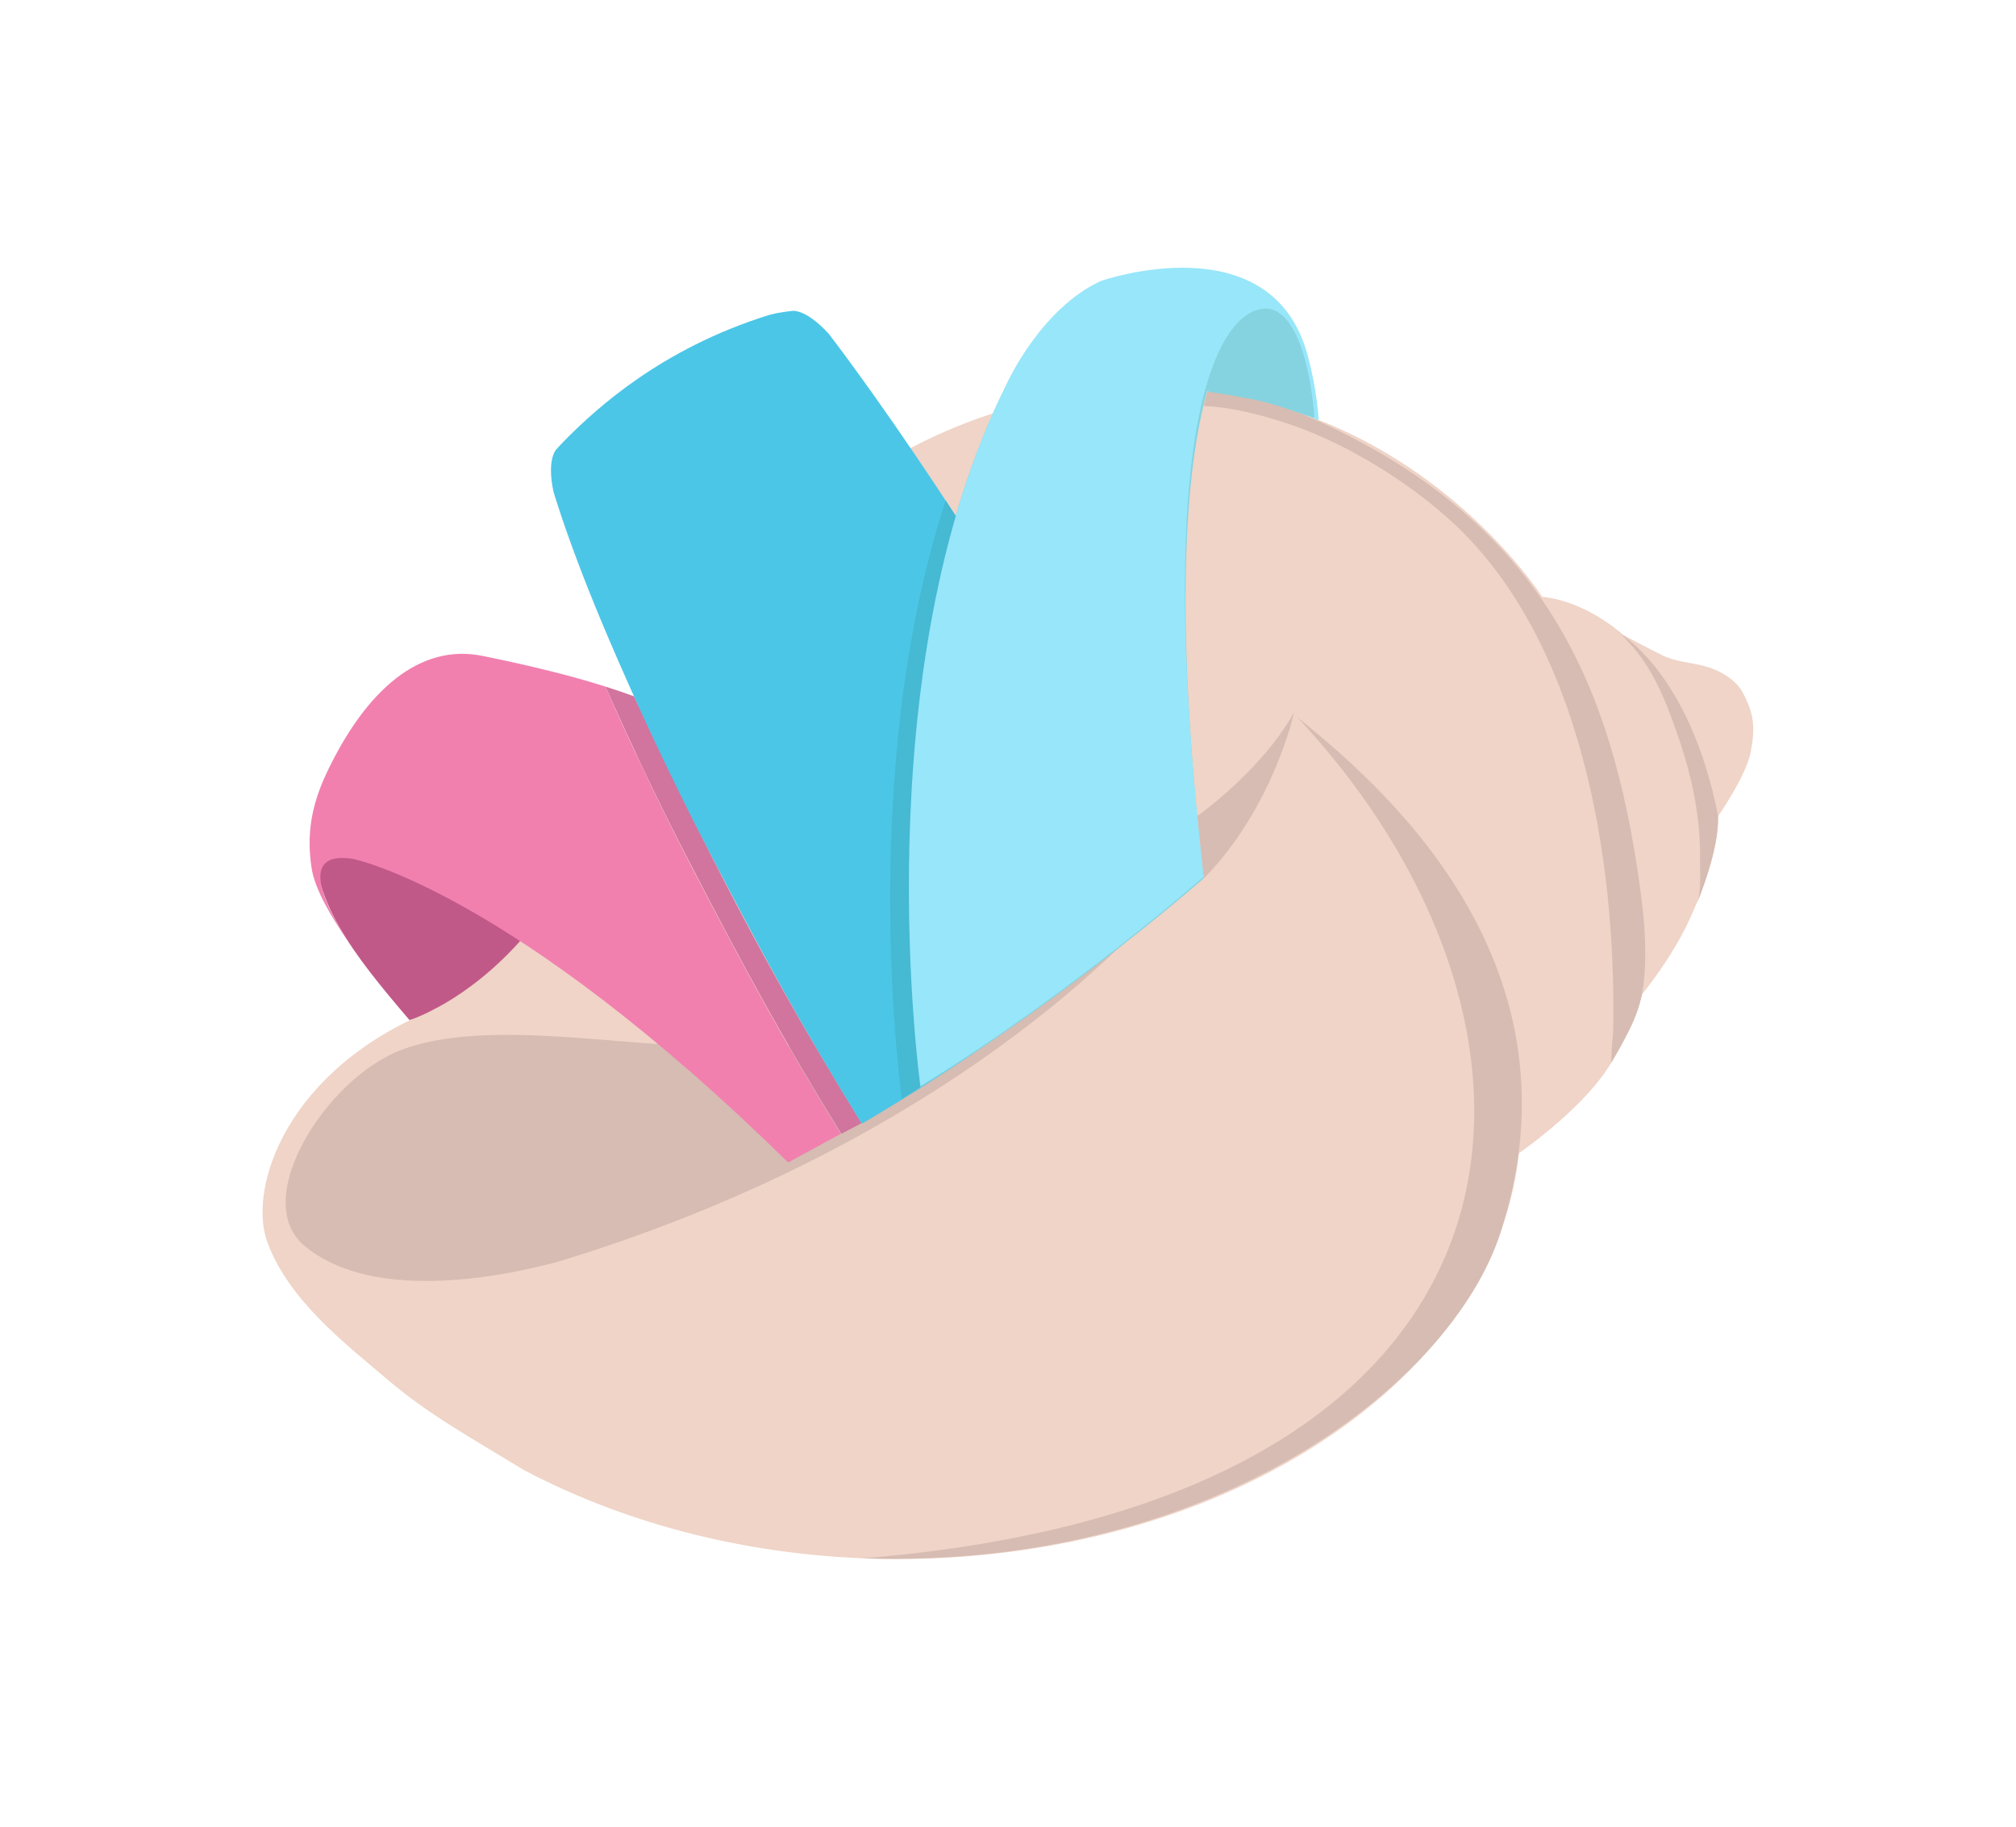 <svg xmlns="http://www.w3.org/2000/svg" viewBox="245 340 640 580" enable-background="new 245 340 640 580"><path fill="#EFD4C7" d="M790.4 599.2s9-12.9 10.4-20.5c1.4-7.6 1.2-11.8-2.6-18.9-1.4-2.7-5.4-6.5-12.1-8.3-4.5-1.2-9.4-1.4-13.5-3.5-6.1-3-11.7-6.1-12.3-6.4 0 0-11.5-10.7-25.7-12.1 0 0-38.1-59.6-111.4-65.5 0 0-96.8-14.9-160.8 86.8 0 0-13 24.1-29.2 53.8-16.6 31.2-37.9 48-50.3 55.9-47 18.8-59.2 56.7-53.1 73.7 6.6 18.2 24 31.8 37.7 43.4 13.4 11.5 27.5 19.2 42.6 28.4l1.1.7c70.2 37 156.5 35.4 219.9 8.7 29.1-12.2 53.9-29.8 71.3-51.3 14.6-17.9 22.5-37.4 24.8-57.8l.2-.3s15-10.3 24.7-22.3c10-12.4 14.2-28 14.2-28 5.8-7.3 10.3-14.3 13.8-21.1 0-.1 10.8-21.2 10.3-35.4z"/><path fill="#D6BCB2" d="M590.3 644.1c-12.7 8.3-33.9 20.5-49.6 23.3-5.8 1.1-11.6 1.9-17.5 2.6-8.6 1-17.1 1.7-25.7 2-8.5.3-16.9-.1-25.4.1-27.9.7-72.5-9.1-99.8 1.3-23.8 9.1-48 47.4-30.8 62 22.7 19.3 67.1 8.9 81 5.1 132.2-40.3 191-113.8 191-113.8s-10.5 9-23.2 17.4zM790.4 599.2c.4 10.8-6.7 27.7-6.7 27.7 1.5-3.8.9-10.1 1-14.1.2-12.7-2.4-25.4-6.4-37.3-3.7-11-8.1-23-16.2-31.5-.5-.5-2.8-3.4-3.6-3.4 0 0 23 12.4 32 58.9"/><path fill="#D6BCB2" d="M756.5 677.4c3.7-6.6 8.4-13.7 9.9-22.5 2.2-13.4-.1-29.1-1.8-40.2-9.4-60.2-31.6-110-103.1-141.9-10.3-4.6-21.8-8-33.2-8.5l-1.1 4.6c9.3.4 19.3 3.1 28.1 6.1 17.8 6.2 37.5 18.4 51.3 31.3 20 18.7 32.9 45.1 40.6 73.5 8 29.3 10.5 60.7 9.9 88.3-.4 3.1-.5 6.3-.6 9.3zM627.1 619c22.3-22.8 28.7-52.8 28.7-52.8-7.7 14-22.4 26.9-30.7 32.9l2 19.9z"/><path fill="#D1749E" d="M446.3 561.1c-2.7-1-6.2-2.2-9.1-3.1 8.5 19.1 17.4 37.9 27.1 56.5 17 32.8 28.6 54.3 47.8 85.5l6.4-3.4c-37.5-60.5-57.2-104.2-72.2-135.5z"/><path fill="#4BC6E7" d="M569.3 663.3c26.5-20 47.8-39.6 47.8-39.6-52-104.3-109-177.7-109-177.7-7.2-7.9-11.4-7.3-11.4-7.3s-1.4.1-5 .7l-2.5.6c-34.5 10.7-55.1 30.1-63.8 38.7-2.5 2.5-3.8 4-3.8 4s-3.1 3-.9 13.4c0 0 .7 2.4 2.3 7.2 4.4 13.1 9.5 26 14.9 38.7 9.9 23.2 20.6 46.1 32.3 68.5 17.2 33.1 28.9 54.7 48.4 86.3 0 0 32.1-18.7 50.7-33.5z"/><path fill="#D6BCB2" d="M656.8 567.7c92.4 98.6 86.7 248.8-137.9 267.1 112.5 3.6 189.6-57 203.3-106.2 26-85.1-40.5-140.7-65.4-160.9z"/><path fill="#C15988" d="M411 637.8c-18 20.6-36 26.1-36 26.1-17.4-20.4-32.7-39.3-29.5-60.2 5-31.8 36.7-36.2 36.7-36.2 13.1-11.3 16.3-4.3 16.3-4.3 112.3 20.4 12.5 74.6 12.5 74.6z"/><path fill="#F180AF" d="M437.2 558c-12.5-4-26.6-7.2-38.8-9.7-20-4.2-37.2 10.7-49.7 37.1-4.9 10.4-6.4 19.6-4.8 30.1 1 6.9 6.4 15.8 11.7 23.6-9.7-15-14.4-28.9 1.4-26.4 0 0 49.8 9.6 138.2 96.4l16.7-9.1c-19.1-31.1-30.7-52.7-47.7-85.4-9.6-18.6-18.6-37.5-27-56.6z"/><path fill="#85D3E0" d="M661.9 472.7s-11.3-4.2-17.2-5.5-16.5-2.9-16.5-2.9c-6.8 24.6-10.7 69.6-1.1 154.6 0 0-40 35.3-90.1 66.6 0 0-18.5-131.9 27.6-223.5 0 0 10.6-23.5 29.7-32.3 0 0 54.5-19 65.7 23.9 3 11.6 3.3 19.5 3.3 19.5l-1.4-.4z"/><path fill="#46B9D3" d="M545.2 498.9c-28.4 87.1-13.9 190-13.9 190 14-8.8 27.3-17.8 39-26.4 26.1-19.7 46.8-38.9 46.8-38.9-25.1-50.4-51.3-93.5-71.9-124.7z"/><path fill="#98E6F9" d="M663.6 473.4s-.3-8.8-3.4-20.3c-11.3-42.9-65.7-23.9-65.7-23.9-19.1 8.8-29.7 32.3-29.7 32.3-46.1 91.6-27.6 223.5-27.6 223.5 50.1-31.3 89.9-66.6 89.9-66.6-19.2-170.1 13.5-185.6 23.6-179.3 10.1 6.3 11.6 33.9 11.6 33.9l1.3.4z"/></svg>